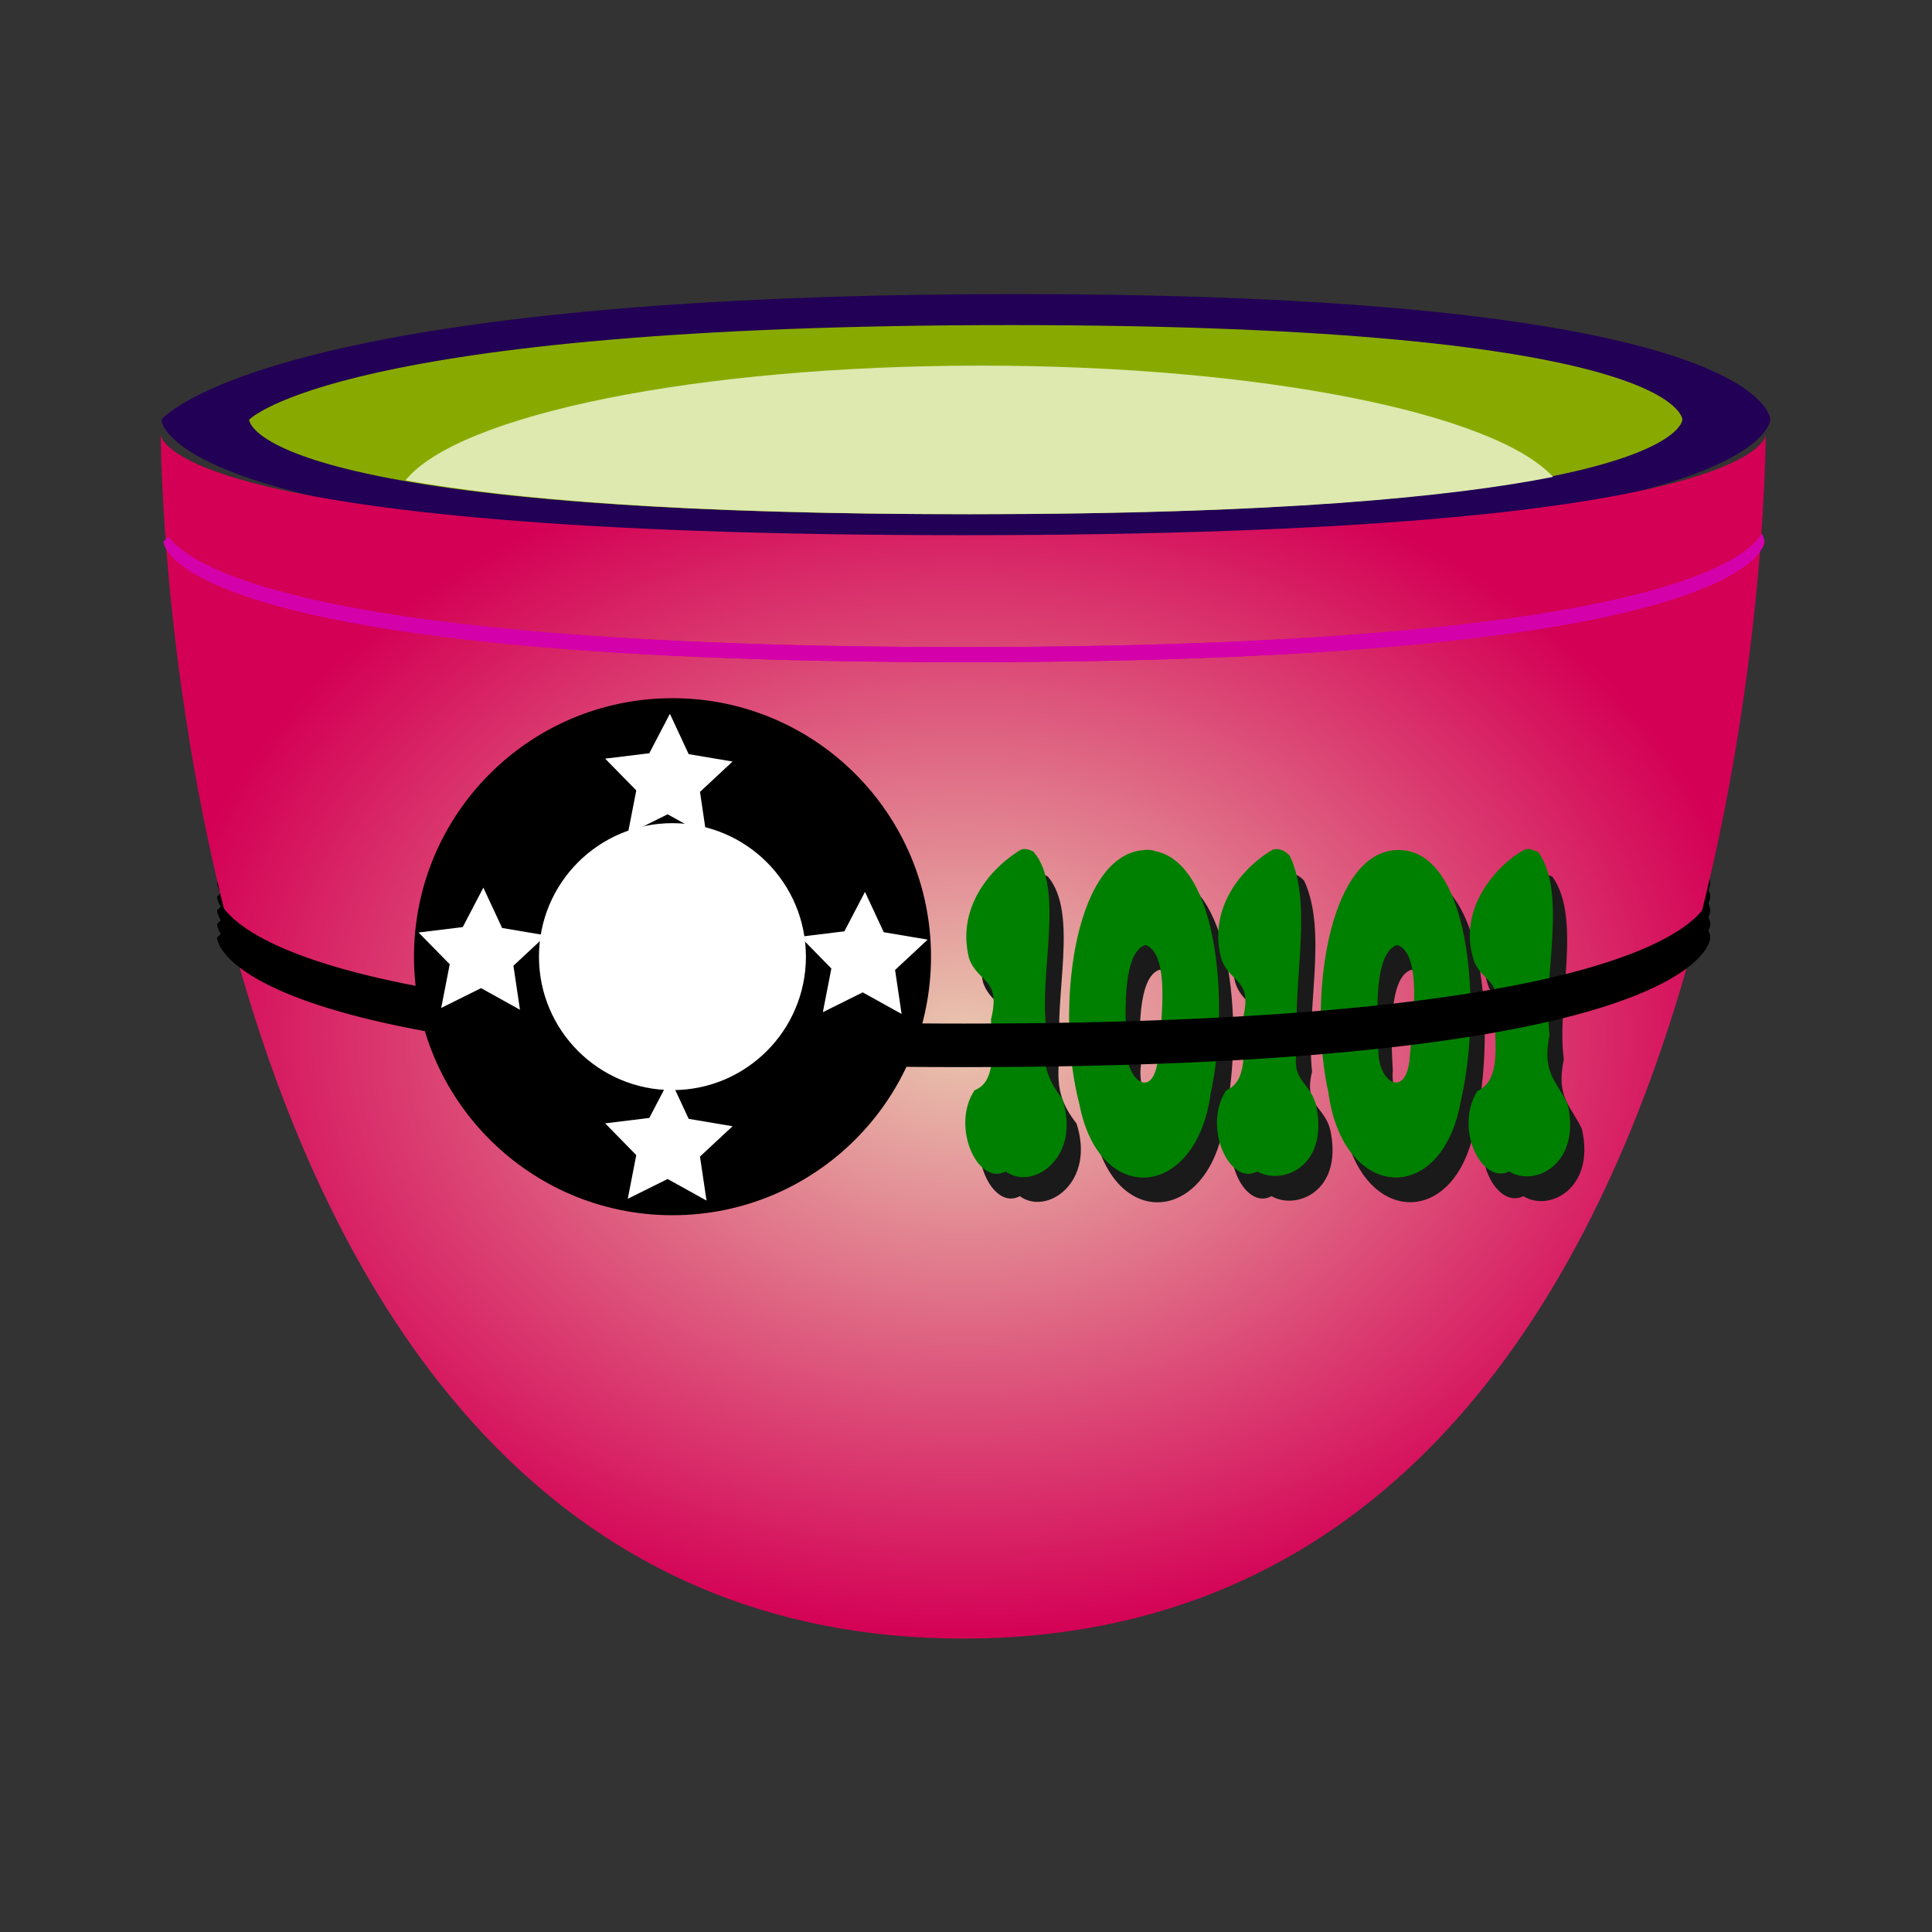 <svg:svg xmlns:dc="http://purl.org/dc/elements/1.1/" xmlns:ns1="http://sodipodi.sourceforge.net/DTD/sodipodi-0.dtd" xmlns:ns2="http://www.inkscape.org/namespaces/inkscape" xmlns:ns4="http://creativecommons.org/ns#" xmlns:rdf="http://www.w3.org/1999/02/22-rdf-syntax-ns#" xmlns:svg="http://www.w3.org/2000/svg" height="284.068" id="svg3917" version="1.1" viewBox="-10.854 -5.995 284.068 284.068" width="284.068" ns1:docname="sweet_cup_06.svg" ns2:version="0.48.4 r9939">
  <svg:rect x="-10.854" y="-5.995" width="284.068" height="284.068" fill="#333333" stroke="none"/>
  <svg:defs id="defs3919">
    <svg:radialGradient cx="120" cy="121" gradientTransform="matrix(1.469 0 0 1.102 54.789 -286.52)" gradientUnits="userSpaceOnUse" id="radialGradient10565" r="80" ns2:collect="always">
      <svg:stop id="stop4823-6-6" offset="0" style="stop-color:#e9c6af" />
      <svg:stop id="stop4825-2-89" offset="1" style="stop-color:#d40055" />
    </svg:radialGradient>
  </svg:defs>
  <ns1:namedview bordercolor="#666666" borderopacity="1.0" id="base" pagecolor="#ffffff" showgrid="true" ns2:current-layer="layer1" ns2:cx="-5.7474248" ns2:cy="37.224147" ns2:document-units="px" ns2:grid-bbox="true" ns2:pageopacity="0.0" ns2:pageshadow="2" ns2:window-height="1024" ns2:window-maximized="1" ns2:window-width="1920" ns2:window-x="-4" ns2:window-y="-4" ns2:zoom="1.158716" />
  <svg:g id="layer1" transform="translate(0,192)" ns2:groupmode="layer" ns2:label="Layer 1">
    <svg:g id="g10540" transform="matrix(1.004 0 0 1.004 -101.22 108.26)">
      <svg:path d="m113.64-243.58s14.726-18.385 125.17-18.385c110.45 0 110.45 18.385 110.45 18.385s0 18.385-117.81 18.385-117.81-18.385-117.81-18.385z" id="path10266-9" style="fill:#220055" ns2:connector-curvature="0" />
      <svg:path d="m225.31 40.531c-1.908 3.431-14.806 15-102.03 15-83.621 0-98.915-10.658-101.72-14.562-0.437 0.368-0.656 0.594-0.656 0.594s0.008 15.969 102.38 15.969 102.38-15.969 102.38-15.969 0.001-0.397-0.344-1.031z" id="path10274-9" style="fill:#000000" transform="matrix(1.068 0 0 1.187 99.47 -225.05)" ns1:type="inkscape:offset" ns2:original="M 225.3125 40.53125 C 223.40406 43.962534 210.50679 55.53125 123.28125 55.53125 C 39.659911 55.53125 24.366722 44.87297 21.5625 40.96875 C 21.125567 41.336693 20.90625 41.5625 20.90625 41.5625 C 20.90625 41.5625 20.913849 57.53125 123.28125 57.53125 C 225.64863 57.53125 225.65625 41.5625 225.65625 41.5625 C 225.65625 41.5625 225.65706 41.165685 225.3125 40.53125 z " ns2:radius="0" />
      <svg:path d="m225.31 40.531c-1.908 3.431-14.806 15-102.03 15-83.621 0-98.915-10.658-101.72-14.562-0.437 0.368-0.656 0.594-0.656 0.594s0.008 15.969 102.38 15.969 102.38-15.969 102.38-15.969 0.001-0.397-0.344-1.031z" id="path10418-8" style="fill:#000000" transform="matrix(1.068 0 0 1.187 99.47 -223.05)" ns1:type="inkscape:offset" ns2:original="M 225.3125 40.53125 C 223.40406 43.962534 210.50679 55.53125 123.28125 55.53125 C 39.659911 55.53125 24.366722 44.87297 21.5625 40.96875 C 21.125567 41.336693 20.90625 41.5625 20.90625 41.5625 C 20.90625 41.5625 20.913849 57.53125 123.28125 57.53125 C 225.64863 57.53125 225.65625 41.5625 225.65625 41.5625 C 225.65625 41.5625 225.65706 41.165685 225.3125 40.53125 z " ns2:radius="0" />
      <svg:path d="m113.55-241.35s0 176.28 117.52 176.28 117.52-176.28 117.52-176.28 0 14.69-117.52 14.69-117.52-14.69-117.52-14.69z" id="path10268-1" style="fill:url(#radialGradient10565)" ns2:connector-curvature="0" />
      <svg:path d="m126.5-243.58s13.118-13.845 111.5-13.845c98.386 0 98.386 13.845 98.386 13.845s0 13.845-104.95 13.845-104.95-13.845-104.95-13.845z" id="path10270-8" style="fill:#88aa00" ns2:connector-curvature="0" />
      <svg:path d="m233.67-251.49c-41.768 0-76.568 7.229-84.283 16.801 15.057 2.696 40.296 4.958 82.722 4.958 44.989 0 70.654-2.555 85.339-5.463-8.535-9.313-42.769-16.296-83.778-16.296z" id="path10272-2" style="fill:#dde9af" ns2:connector-curvature="0" />
      <svg:path d="m225.31 40.531c-1.908 3.431-14.806 15-102.03 15-83.621 0-98.915-10.658-101.72-14.562-0.437 0.368-0.656 0.594-0.656 0.594s0.008 15.969 102.38 15.969 102.38-15.969 102.38-15.969 0.001-0.397-0.344-1.031z" id="path10276-6" style="fill:#d400aa" transform="matrix(1.145 0 0 1.106 90.017 -271.69)" ns1:type="inkscape:offset" ns2:original="M 225.3125 40.53125 C 223.40406 43.962534 210.50679 55.53125 123.28125 55.53125 C 39.659911 55.53125 24.366722 44.87297 21.5625 40.96875 C 21.125567 41.336693 20.90625 41.5625 20.90625 41.5625 C 20.90625 41.5625 20.913849 57.53125 123.28125 57.53125 C 225.64863 57.53125 225.65625 41.5625 225.65625 41.5625 C 225.65625 41.5625 225.65706 41.165685 225.3125 40.53125 z " ns2:radius="0" />
      <svg:g id="g10440-6" transform="matrix(1.041 0 0 1.811 -49.946 -484.22)">
        <svg:path d="m280.1 169.64c-3.508 1.169-9.244 4.362-7.344 8.781 1.262 2.054 4.573 1.574 3.094 4.969 0.265 2.795 0.605 5.056-2.312 5.719-3.397 2.929 0.482 7.785 4.375 6.562 3.771 1.605 10.692-1.1 7.969-5.875-2.033-1.521-3.077-2.846-2.281-5.875-0.937-4.41 2.614-11.149-1.75-14.094-0.558-0.194-1.163-0.277-1.75-0.188zm35.438 0c-3.533 1.126-9.306 4.384-7.312 8.781 1.188 2.104 4.548 1.562 3.031 4.969 0.264 2.793 0.561 5.029-2.312 5.719-3.397 2.929 0.482 7.785 4.375 6.562 3.424 1.137 9.919-0.337 8.344-5.125-0.659-2.164-3.896-2.062-2.644-4.937-0.919-4.959 2.231-11.32-1.105-15.438-0.688-0.463-1.555-0.65-2.375-0.531zm35.406 0c-3.604 1.091-9.78 4.743-7.062 9.156 1.436 1.703 4.105 1.406 2.781 4.594 0.343 2.896 0.475 5.023-2.406 5.781-3.299 3.102 0.698 7.601 4.5 6.5 3.573 1.301 10.159-0.593 8.219-5.438-1.565-1.919-3.666-2.501-2.539-5.625-1.064-4.639 2.607-11.394-1.617-14.781-0.624-0.105-1.233-0.322-1.875-0.188zm-53.906 0.062c-9.639 0.662-12.17 13.068-8.75 20.531 2.801 8.378 16.462 7.705 18.469-0.875 2.659-6.967 1.156-18.601-7.844-19.594-0.617-0.135-1.248-0.106-1.875-0.062zm35.406 0c-9.251 0.601-11.978 12.21-9.125 19.594 2.054 8.76 15.953 9.293 18.625 0.688 3.121-7.709 1.324-20.916-9.5-20.281zm-34.844 7.656c3.696 0.786 2.052 6.727 1.719 9.344-0.815 3.459-5.037 1.324-4.375-1.625-0.312-2.414-0.475-7.198 2.656-7.719zm35.406 0c3.713 0.725 2.059 6.732 1.719 9.344-0.643 3.181-4.764 1.673-4.344-1.188-0.247-2.522-0.686-7.568 2.625-8.156z" id="path10436-0" style="fill:#1a1a1a" ns2:connector-curvature="0" />
        <svg:path d="m278.1 167.64c-3.508 1.169-9.244 4.362-7.344 8.781 1.262 2.054 4.573 1.574 3.094 4.969 0.265 2.795 0.605 5.056-2.312 5.719-3.397 2.929 0.482 7.785 4.375 6.562 3.771 1.605 10.692-1.1 7.969-5.875-2.033-1.521-3.077-2.846-2.281-5.875-0.937-4.41 2.614-11.149-1.75-14.094-0.558-0.194-1.163-0.277-1.75-0.188zm35.438 0c-3.533 1.126-9.306 4.384-7.312 8.781 1.188 2.104 4.548 1.562 3.031 4.969 0.264 2.793 0.561 5.029-2.312 5.719-3.397 2.929 0.482 7.785 4.375 6.562 3.424 1.137 9.919-0.337 8.344-5.125-0.659-2.164-3.896-2.062-2.644-4.937-0.919-4.959 2.231-11.32-1.105-15.438-0.688-0.463-1.555-0.65-2.375-0.531zm35.406 0c-3.604 1.091-9.78 4.743-7.062 9.156 1.436 1.703 4.105 1.406 2.781 4.594 0.343 2.896 0.475 5.023-2.406 5.781-3.299 3.102 0.698 7.601 4.5 6.5 3.573 1.301 10.159-0.593 8.219-5.438-1.565-1.919-3.666-2.501-2.539-5.625-1.064-4.639 2.607-11.394-1.617-14.781-0.624-0.105-1.233-0.322-1.875-0.188zm-53.906 0.062c-9.639 0.662-12.17 13.068-8.75 20.531 2.801 8.378 16.462 7.705 18.469-0.875 2.659-6.967 1.156-18.601-7.844-19.594-0.617-0.135-1.248-0.106-1.875-0.062zm35.406 0c-9.251 0.601-11.978 12.21-9.125 19.594 2.054 8.76 15.953 9.293 18.625 0.688 3.121-7.709 1.324-20.916-9.5-20.281zm-34.844 7.656c3.696 0.786 2.052 6.727 1.719 9.344-0.815 3.459-5.037 1.324-4.375-1.625-0.312-2.414-0.475-7.198 2.656-7.719zm35.406 0c3.713 0.725 2.059 6.732 1.719 9.344-0.643 3.181-4.764 1.673-4.344-1.188-0.247-2.522-0.686-7.568 2.625-8.156z" id="path10438-3" style="fill:#008000" ns2:connector-curvature="0" />
      </svg:g>
      <svg:path d="m225.31 40.531c-1.908 3.431-14.806 15-102.03 15-83.621 0-98.915-10.658-101.72-14.562-0.437 0.368-0.656 0.594-0.656 0.594s0.008 15.969 102.38 15.969 102.38-15.969 102.38-15.969 0.001-0.397-0.344-1.031z" id="path10420-8" style="fill:#000000" transform="matrix(1.068 0 0 1.187 99.47 -221.05)" ns1:type="inkscape:offset" ns2:original="M 225.3125 40.53125 C 223.40406 43.962534 210.50679 55.53125 123.28125 55.53125 C 39.659911 55.53125 24.366722 44.87297 21.5625 40.96875 C 21.125567 41.336693 20.90625 41.5625 20.90625 41.5625 C 20.90625 41.5625 20.913849 57.53125 123.28125 57.53125 C 225.64863 57.53125 225.65625 41.5625 225.65625 41.5625 C 225.65625 41.5625 225.65706 41.165685 225.3125 40.53125 z " ns2:radius="0" />
      <svg:path d="m359.02 172.04c0 18.491-15.451 33.481-34.511 33.481s-34.511-14.99-34.511-33.481 15.451-33.481 34.511-33.481 34.511 14.99 34.511 33.481z" id="path10278-0" style="fill:none" transform="matrix(.727 0 0 .727 -41.355 -274.03)" ns1:cx="324.50705" ns1:cy="172.04024" ns1:rx="34.511066" ns1:ry="33.480885" ns1:type="arc" />
      <svg:path d="m225.31 40.531c-1.908 3.431-14.806 15-102.03 15-83.621 0-98.915-10.658-101.72-14.562-0.437 0.368-0.656 0.594-0.656 0.594s0.008 15.969 102.38 15.969 102.38-15.969 102.38-15.969 0.001-0.397-0.344-1.031z" id="path10422-1" style="fill:#000000" transform="matrix(1.068 0 0 1.187 99.47 -219.05)" ns1:type="inkscape:offset" ns2:original="M 225.3125 40.53125 C 223.40406 43.962534 210.50679 55.53125 123.28125 55.53125 C 39.659911 55.53125 24.366722 44.87297 21.5625 40.96875 C 21.125567 41.336693 20.90625 41.5625 20.90625 41.5625 C 20.90625 41.5625 20.913849 57.53125 123.28125 57.53125 C 225.64863 57.53125 225.65625 41.5625 225.65625 41.5625 C 225.65625 41.5625 225.65706 41.165685 225.3125 40.53125 z " ns2:radius="0" />
      <svg:path d="m359.02 172.04c0 18.491-15.451 33.481-34.511 33.481s-34.511-14.99-34.511-33.481 15.451-33.481 34.511-33.481 34.511 14.99 34.511 33.481z" id="path10280-2" style="fill:none" transform="matrix(-.727 0 0 .727 498.74 -272.54)" ns1:cx="324.50705" ns1:cy="172.04024" ns1:rx="34.511066" ns1:ry="33.480885" ns1:type="arc" />
      <svg:path d="m225.31 40.531c-1.908 3.431-14.806 15-102.03 15-83.621 0-98.915-10.658-101.72-14.562-0.437 0.368-0.656 0.594-0.656 0.594s0.008 15.969 102.38 15.969 102.38-15.969 102.38-15.969 0.001-0.397-0.344-1.031z" id="path10424-5" style="fill:#000000" transform="matrix(1.068 0 0 1.187 99.47 -217.05)" ns1:type="inkscape:offset" ns2:original="M 225.3125 40.53125 C 223.40406 43.962534 210.50679 55.53125 123.28125 55.53125 C 39.659911 55.53125 24.366722 44.87297 21.5625 40.96875 C 21.125567 41.336693 20.90625 41.5625 20.90625 41.5625 C 20.90625 41.5625 20.913849 57.53125 123.28125 57.53125 C 225.64863 57.53125 225.65625 41.5625 225.65625 41.5625 C 225.65625 41.5625 225.65706 41.165685 225.3125 40.53125 z " ns2:radius="0" />
      <svg:g id="g10402-0" transform="translate(-133.52 -421.97)">
        <svg:path d="m-79.401 153.29c0 24.541-19.894 44.435-44.435 44.435s-44.435-19.894-44.435-44.435 19.894-44.435 44.435-44.435 44.435 19.894 44.435 44.435z" id="path10404-9" style="fill:#000000" transform="matrix(.852 0 0 .852 427.52 126.44)" ns1:cx="-123.83617" ns1:cy="153.28882" ns1:rx="44.435329" ns1:ry="44.435329" ns1:type="arc" />
        <svg:path d="m-93.241 155.11c0 15.489-12.556 28.045-28.045 28.045s-28.045-12.556-28.045-28.045 12.556-28.045 28.045-28.045 28.045 12.556 28.045 28.045z" id="path10406-4" style="fill:#ffffff" transform="matrix(.697 0 0 .697 406.54 148.92)" ns1:cx="-121.2866" ns1:cy="155.10994" ns1:rx="28.04525" ns1:ry="28.04525" ns1:type="arc" />
        <svg:path d="m-115.09 101.57-6.687-3.712-6.849 3.404 1.464-7.507-5.354-5.462 7.592-0.927 3.54-6.78 3.228 6.934 7.542 1.272-5.597 5.213z" id="path10408-7" style="fill:#ffffff" transform="matrix(.852 0 0 .852 425.05 152.81)" ns1:arg1="0.96525166" ns1:arg2="1.5935702" ns1:cx="-121.65082" ns1:cy="92.09919" ns1:r1="11.517775" ns1:r2="5.7588873" ns1:sides="5" ns1:type="star" ns2:flatsided="false" ns2:randomized="0" ns2:rounded="0" ns2:transform-center-x="-0.069079228" ns2:transform-center-y="-0.87163212" />
        <svg:path d="m-115.09 101.57-6.687-3.712-6.849 3.404 1.464-7.507-5.354-5.462 7.592-0.927 3.54-6.78 3.228 6.934 7.542 1.272-5.597 5.213z" id="path10410-8" style="fill:#ffffff" transform="matrix(.852 0 0 .852 425.05 206.22)" ns1:arg1="0.96525166" ns1:arg2="1.5935702" ns1:cx="-121.65082" ns1:cy="92.09919" ns1:r1="11.517775" ns1:r2="5.7588873" ns1:sides="5" ns1:type="star" ns2:flatsided="false" ns2:randomized="0" ns2:rounded="0" ns2:transform-center-x="-0.069079228" ns2:transform-center-y="-0.87162766" />
        <svg:path d="m-115.09 101.57-6.687-3.712-6.849 3.404 1.464-7.507-5.354-5.462 7.592-0.927 3.54-6.78 3.228 6.934 7.542 1.272-5.597 5.213z" id="path10412-3" style="fill:#ffffff" transform="matrix(.852 0 0 .852 453.62 178.89)" ns1:arg1="0.96525166" ns1:arg2="1.5935702" ns1:cx="-121.65082" ns1:cy="92.09919" ns1:r1="11.517775" ns1:r2="5.7588873" ns1:sides="5" ns1:type="star" ns2:flatsided="false" ns2:randomized="0" ns2:rounded="0" ns2:transform-center-x="-0.069082787" ns2:transform-center-y="-0.87162333" />
        <svg:path d="m-115.09 101.57-6.687-3.712-6.849 3.404 1.464-7.507-5.354-5.462 7.592-0.927 3.54-6.78 3.228 6.934 7.542 1.272-5.597 5.213z" id="path10414-5" style="fill:#ffffff" transform="matrix(.852 0 0 .852 397.73 178.27)" ns1:arg1="0.96525166" ns1:arg2="1.5935702" ns1:cx="-121.65082" ns1:cy="92.09919" ns1:r1="11.517775" ns1:r2="5.7588873" ns1:sides="5" ns1:type="star" ns2:flatsided="false" ns2:randomized="0" ns2:rounded="0" ns2:transform-center-x="-0.069096665" ns2:transform-center-y="-0.87162527" />
      </svg:g>
      <svg:path d="m225.31 40.531c-1.908 3.431-14.806 15-102.03 15-83.621 0-98.915-10.658-101.72-14.562-0.437 0.368-0.656 0.594-0.656 0.594s0.008 15.969 102.38 15.969 102.38-15.969 102.38-15.969 0.001-0.397-0.344-1.031z" id="path10416-1" style="fill:#d400aa" transform="matrix(1.145 0 0 1.106 90.017 -271.69)" ns1:type="inkscape:offset" ns2:original="M 225.3125 40.53125 C 223.40406 43.962534 210.50679 55.53125 123.28125 55.53125 C 39.659911 55.53125 24.366722 44.87297 21.5625 40.96875 C 21.125567 41.336693 20.90625 41.5625 20.90625 41.5625 C 20.90625 41.5625 20.913849 57.53125 123.28125 57.53125 C 225.64863 57.53125 225.65625 41.5625 225.65625 41.5625 C 225.65625 41.5625 225.65706 41.165685 225.3125 40.53125 z " ns2:radius="0" />
    </svg:g>
  </svg:g>
</svg:svg>